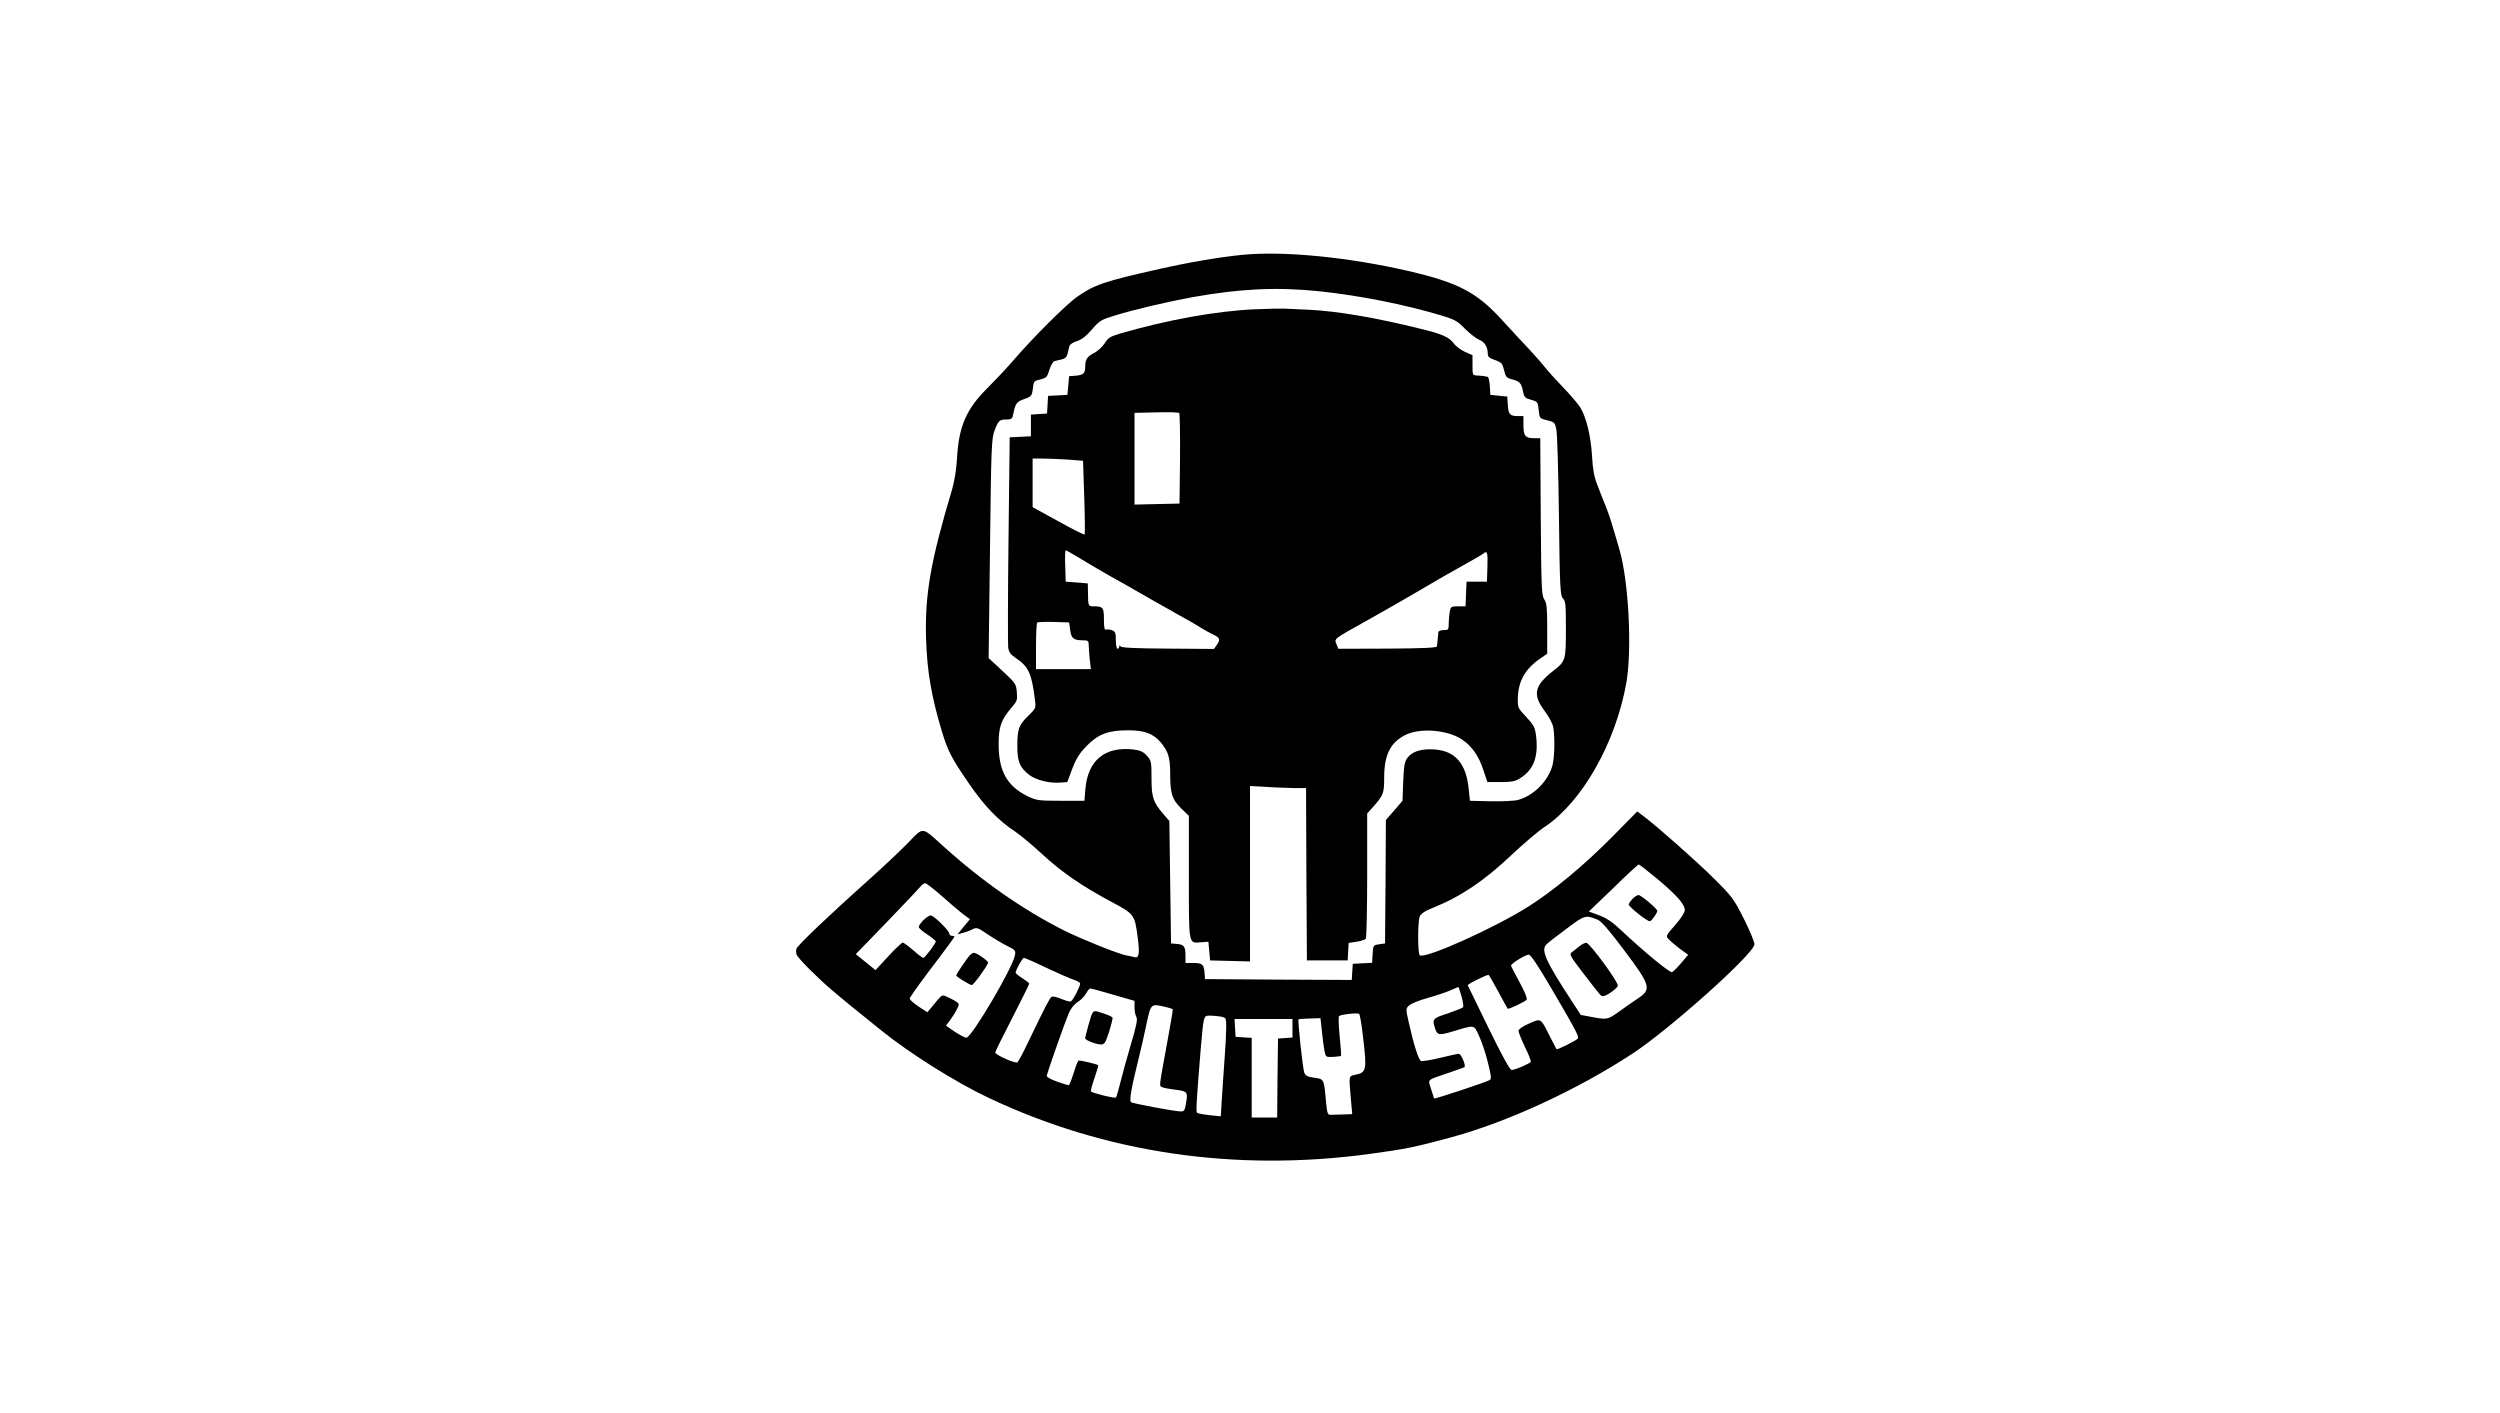 <?xml version="1.0" standalone="no"?>
<!DOCTYPE svg PUBLIC "-//W3C//DTD SVG 20010904//EN"
 "http://www.w3.org/TR/2001/REC-SVG-20010904/DTD/svg10.dtd">
<svg version="1.0" xmlns="http://www.w3.org/2000/svg"
 width="1472pt" height="832pt" viewBox="0 0 1472 832"
 preserveAspectRatio="xMidYMid meet">

<g transform="translate(0,832) scale(0.1,-0.1)"
fill="#000000" stroke="none">
<path d="M7320 6820 c-136 -13 -322 -45 -495 -84 -325 -73 -382 -93 -482 -163
-65 -45 -265 -245 -379 -378 -38 -44 -106 -116 -150 -160 -124 -123 -169 -226
-179 -413 -4 -69 -15 -135 -30 -187 -126 -421 -161 -620 -152 -884 6 -185 32
-337 94 -541 34 -112 57 -157 160 -306 90 -131 172 -216 270 -280 32 -22 103
-81 158 -132 113 -105 238 -191 409 -282 135 -72 137 -74 155 -211 12 -93 8
-122 -18 -115 -9 2 -32 8 -51 11 -52 11 -252 91 -362 145 -240 120 -490 294
-721 504 -121 109 -109 108 -197 17 -41 -43 -145 -141 -230 -217 -233 -208
-421 -387 -430 -409 -4 -11 -3 -29 2 -39 14 -25 116 -128 203 -203 68 -58 95
-80 290 -237 172 -139 441 -308 638 -401 686 -324 1446 -436 2237 -330 220 30
273 41 490 100 329 90 732 276 1057 488 219 142 723 593 723 647 1 14 -28 81
-62 150 -60 119 -69 131 -178 239 -107 106 -327 300 -412 365 l-38 28 -152
-154 c-167 -168 -340 -311 -489 -406 -200 -126 -604 -308 -639 -287 -13 8 -13
195 -1 228 7 17 28 32 78 52 163 65 304 160 466 314 68 64 155 138 193 163
220 147 417 494 480 848 34 195 14 598 -41 785 -45 155 -56 192 -80 253 -15
37 -38 95 -51 130 -18 46 -26 90 -30 165 -7 120 -34 231 -70 289 -15 23 -62
78 -105 122 -43 45 -88 95 -100 111 -13 17 -54 64 -93 106 -39 41 -113 121
-164 177 -148 162 -258 219 -552 287 -353 81 -728 118 -970 95z m448 -215
c237 -25 499 -77 717 -142 80 -24 96 -33 140 -78 28 -28 65 -57 83 -65 34 -13
52 -43 52 -83 0 -18 10 -26 43 -37 38 -14 43 -19 53 -60 9 -39 15 -45 45 -53
47 -12 57 -23 66 -70 7 -36 12 -41 48 -51 39 -11 40 -13 45 -61 5 -49 5 -49
50 -60 43 -10 45 -13 54 -55 5 -25 12 -255 15 -511 5 -425 8 -467 24 -483 15
-15 17 -38 17 -165 0 -202 0 -203 -77 -263 -109 -86 -120 -138 -49 -233 27
-36 48 -75 52 -100 10 -58 7 -176 -5 -221 -25 -93 -112 -180 -203 -204 -20 -6
-93 -9 -160 -8 l-123 3 -8 75 c-15 144 -79 218 -198 227 -78 6 -134 -11 -162
-49 -17 -23 -21 -47 -25 -140 l-4 -113 -49 -57 -49 -56 -2 -364 -3 -363 -35
-5 c-34 -5 -35 -6 -38 -57 l-3 -52 -57 -3 -57 -3 -3 -48 -3 -47 -432 2 -432 3
-3 40 c-4 47 -13 55 -69 55 l-43 0 0 43 c0 54 -8 65 -50 69 l-35 3 -5 361 -5
360 -37 43 c-59 69 -68 97 -68 210 0 96 -1 102 -27 131 -22 24 -39 32 -80 37
-166 19 -267 -63 -282 -230 l-6 -72 -140 0 c-132 0 -143 2 -195 27 -120 59
-170 148 -170 304 0 106 14 145 77 219 32 37 34 44 30 90 -4 48 -8 53 -85 125
l-81 75 8 645 c7 598 9 649 27 695 22 59 29 65 71 65 27 0 34 4 38 28 14 68
20 76 65 92 42 15 45 18 51 58 6 50 5 48 49 59 31 8 37 15 49 56 8 26 22 49
30 51 9 2 28 7 43 10 20 5 29 14 34 34 3 15 8 35 11 44 2 10 22 23 43 29 28 9
55 29 89 69 46 53 55 58 138 83 113 35 307 80 453 107 278 50 497 61 748 35z
m1989 -3459 c116 -97 163 -151 163 -184 0 -15 -22 -49 -56 -88 -56 -64 -57
-65 -38 -85 10 -11 40 -36 66 -56 l48 -35 -41 -48 c-23 -27 -47 -51 -54 -54
-13 -5 -163 118 -300 247 -51 48 -86 72 -130 88 l-60 22 144 138 c78 77 146
139 150 139 4 0 52 -38 108 -84z m-4216 -98 c45 -40 101 -88 125 -107 l45 -33
-37 -45 -36 -44 28 7 c16 4 42 13 57 21 28 14 32 13 95 -30 37 -25 89 -55 115
-68 45 -22 48 -26 43 -54 -15 -77 -255 -484 -286 -485 -8 0 -39 16 -68 35
l-52 36 24 32 c13 18 31 46 40 64 16 31 15 33 -6 47 -13 8 -36 20 -52 27 -26
12 -30 11 -53 -16 -14 -17 -34 -40 -44 -53 l-19 -22 -55 36 c-32 22 -52 41
-48 48 20 33 87 125 170 233 51 68 93 125 93 128 0 3 -7 5 -15 5 -8 0 -15 5
-15 12 0 18 -92 108 -110 108 -19 0 -70 -50 -70 -68 0 -7 22 -27 50 -44 27
-18 50 -37 50 -41 0 -12 -64 -96 -73 -97 -5 0 -32 20 -60 45 -29 25 -56 45
-62 45 -5 0 -44 -36 -85 -81 l-75 -81 -58 47 -58 47 183 189 c101 105 190 199
198 209 8 11 21 19 27 20 7 0 49 -33 94 -72z m3865 -143 c23 -9 67 -60 157
-180 155 -206 162 -229 84 -282 -23 -15 -72 -49 -108 -75 -74 -53 -74 -53
-167 -36 l-64 12 -55 84 c-153 234 -181 298 -148 331 8 9 61 50 118 92 108 81
112 83 183 54z m-279 -392 c167 -285 174 -300 160 -311 -17 -14 -118 -64 -122
-60 -1 2 -19 35 -38 73 -57 114 -52 110 -125 78 -38 -17 -62 -34 -61 -43 0 -8
17 -51 38 -95 22 -44 37 -83 34 -87 -6 -11 -93 -48 -112 -48 -11 0 -53 77
-136 246 -66 135 -121 249 -123 253 -2 6 108 61 123 61 2 0 27 -44 56 -97 29
-54 54 -100 56 -102 4 -6 102 40 112 53 5 7 -12 48 -41 101 -27 50 -50 94 -51
99 -2 11 82 64 104 65 11 1 53 -62 126 -186z m-2965 108 c68 -32 141 -64 161
-70 20 -7 37 -17 37 -22 0 -18 -43 -101 -55 -105 -6 -3 -32 4 -57 15 -25 10
-50 16 -56 12 -11 -6 -44 -71 -141 -273 -28 -59 -55 -109 -61 -113 -13 -8
-130 44 -130 58 0 5 45 97 100 203 55 107 100 198 100 202 0 4 -18 18 -40 32
-22 14 -40 28 -40 33 0 15 40 87 49 87 5 0 65 -26 133 -59z m2443 -166 c9 -31
13 -60 10 -65 -3 -5 -44 -21 -90 -37 -91 -29 -94 -33 -74 -92 13 -37 24 -38
110 -12 125 37 116 39 147 -27 15 -32 39 -102 52 -155 21 -85 23 -99 10 -107
-17 -11 -322 -112 -326 -108 -1 2 -9 27 -18 56 -18 61 -31 49 109 97 44 15 83
29 87 31 12 7 -18 79 -33 79 -8 0 -58 -11 -111 -24 -54 -13 -104 -21 -111 -18
-14 5 -43 96 -73 230 -17 76 -17 78 2 96 10 11 60 31 110 45 50 14 110 34 135
45 24 11 45 20 46 20 1 1 9 -24 18 -54z m-2050 8 l125 -36 0 -39 c0 -21 5 -46
11 -56 8 -13 1 -51 -34 -167 -24 -82 -52 -184 -62 -225 -10 -41 -21 -78 -24
-82 -6 -7 -137 25 -148 36 -2 2 7 37 21 77 14 40 24 75 22 77 -8 7 -110 31
-116 27 -4 -2 -17 -36 -29 -75 -12 -38 -25 -70 -29 -70 -4 0 -35 10 -70 22
-45 17 -62 27 -58 38 15 52 111 323 128 362 13 31 33 55 54 69 19 11 41 34 49
50 9 16 20 29 25 29 5 0 66 -17 135 -37z m308 -72 c21 -5 40 -11 42 -13 2 -2
-12 -86 -31 -188 -50 -274 -49 -261 -34 -270 8 -5 39 -11 70 -15 81 -9 85 -13
74 -77 -8 -48 -11 -53 -34 -52 -38 1 -277 46 -290 54 -12 8 0 79 45 260 13 52
34 143 46 203 26 119 25 118 112 98z m1162 -172 c24 -203 22 -214 -48 -228
-36 -8 -35 -3 -23 -143 l8 -88 -51 -2 c-28 -1 -61 -2 -73 -2 -21 -1 -23 5 -30
72 -12 139 -12 139 -69 146 -38 5 -52 12 -59 29 -9 20 -40 308 -34 315 1 2 31
4 66 5 l63 2 8 -75 c4 -41 11 -93 15 -115 8 -40 8 -40 51 -38 24 1 45 4 47 6
2 2 -2 54 -8 115 -6 61 -8 115 -4 119 10 10 109 21 119 13 4 -3 14 -62 22
-131z m-836 115 c30 -6 31 -8 31 -62 0 -31 -4 -117 -10 -191 -5 -75 -13 -180
-16 -235 l-6 -99 -67 7 c-36 4 -69 10 -73 14 -7 7 -2 84 22 377 17 197 16 195
55 195 18 0 47 -3 64 -6z m421 -68 l0 -55 -42 -3 -43 -3 -3 -232 -2 -233 -75
0 -75 0 0 234 0 235 -47 3 -48 3 -3 53 -3 52 170 0 171 0 0 -54z"/>
<path d="M7390 6499 c-228 -10 -515 -62 -788 -141 -65 -19 -77 -26 -98 -60
-13 -20 -41 -46 -63 -57 -41 -21 -51 -37 -51 -79 0 -40 -11 -50 -55 -54 l-40
-3 -5 -55 -5 -55 -57 -3 -57 -3 -3 -52 -3 -52 -47 -3 -48 -3 0 -64 0 -64 -62
-3 -63 -3 -7 -600 c-4 -330 -4 -616 -2 -637 4 -28 14 -42 44 -62 76 -50 95
-92 114 -249 6 -47 4 -49 -39 -91 -57 -56 -65 -78 -65 -179 0 -93 14 -126 72
-171 39 -29 117 -49 179 -44 l43 3 30 80 c24 62 43 91 86 135 69 69 126 90
244 90 95 0 147 -20 190 -71 45 -53 56 -90 56 -186 0 -116 11 -150 65 -203
l45 -44 0 -362 c0 -405 -3 -388 72 -382 l43 3 5 -55 5 -55 118 -3 117 -3 0
517 0 516 93 -5 c50 -4 125 -6 164 -7 l73 0 2 -507 3 -508 120 0 120 0 3 51 3
52 47 7 c26 4 50 12 54 18 4 7 8 175 8 374 l0 363 33 37 c64 72 67 81 67 178
1 131 36 202 124 247 86 44 249 31 334 -26 59 -40 100 -98 127 -183 l23 -68
79 0 c70 1 86 4 120 27 74 49 101 124 88 240 -7 56 -12 66 -58 116 -50 53 -51
54 -50 113 3 99 43 170 131 231 l42 29 0 147 c0 124 -3 151 -17 172 -16 23
-18 66 -21 488 l-3 462 -37 0 c-51 0 -62 14 -62 77 l0 53 -32 0 c-48 0 -56 10
-60 65 l-3 50 -50 5 -50 5 -3 53 c-2 28 -7 53 -13 53 -5 1 -13 3 -19 4 -5 1
-23 3 -40 4 -30 1 -30 1 -30 61 l0 59 -44 19 c-24 11 -54 33 -66 50 -28 37
-67 55 -195 86 -262 65 -489 104 -655 112 -63 3 -131 6 -150 7 -19 1 -96 -1
-170 -4z m-442 -880 l-3 -264 -132 -3 -133 -3 0 270 0 270 128 3 c70 2 130 0
135 -3 4 -3 6 -124 5 -270z m-661 -5 l90 -7 7 -214 c4 -118 5 -217 2 -220 -3
-3 -73 32 -155 78 l-151 83 0 143 0 143 58 0 c33 0 99 -3 149 -6z m81 -587
c48 -29 125 -75 172 -101 47 -26 92 -51 100 -56 58 -34 202 -116 290 -165 58
-32 121 -68 140 -81 19 -12 52 -30 73 -40 41 -20 44 -29 21 -62 l-16 -23 -271
2 c-188 1 -274 5 -279 13 -6 8 -8 7 -8 -1 0 -7 -4 -13 -10 -13 -5 0 -10 23
-10 50 0 43 -3 52 -22 59 -13 5 -29 6 -35 4 -10 -4 -13 12 -13 60 0 70 -5 77
-61 77 -32 0 -32 1 -33 85 l-1 50 -65 5 -65 5 -3 93 c-2 50 -1 92 3 92 3 0 45
-24 93 -53z m2390 -44 l-3 -88 -60 0 -60 0 -3 -72 -3 -73 -43 0 c-41 0 -44 -2
-50 -31 -3 -17 -6 -49 -6 -70 0 -37 -2 -39 -30 -39 -17 0 -31 -6 -31 -12 -1
-7 -3 -26 -4 -43 -2 -16 -3 -35 -4 -41 -1 -8 -88 -12 -291 -13 l-290 -1 -11
27 c-13 34 -20 28 181 140 85 48 214 121 285 163 142 84 190 111 310 178 44
24 84 48 90 53 21 20 26 5 23 -78z m-2457 -371 c6 -50 20 -62 72 -62 32 0 37
-3 37 -24 0 -12 3 -51 6 -85 l7 -61 -162 0 -161 0 0 133 c0 74 3 137 7 141 4
4 48 5 98 4 l90 -3 6 -43z"/>
<path d="M9612 3027 c-12 -13 -22 -27 -22 -33 0 -9 57 -59 101 -87 25 -16 26
-16 48 14 12 16 21 33 19 37 -7 18 -97 92 -110 92 -8 0 -24 -10 -36 -23z"/>
<path d="M5708 2693 c-19 -22 -78 -110 -78 -116 0 -8 80 -57 92 -57 11 1 84
101 96 131 4 9 -67 59 -84 59 -6 0 -18 -8 -26 -17z"/>
<path d="M9300 2749 c-14 -12 -34 -27 -44 -35 -18 -12 -14 -20 69 -128 48 -64
94 -121 101 -127 11 -9 23 -5 55 15 22 15 42 33 45 41 7 18 -166 254 -186 254
-8 0 -26 -9 -40 -20z"/>
<path d="M6431 2353 c-9 -17 -41 -132 -41 -147 0 -11 66 -36 93 -36 20 0 26
10 47 74 13 41 22 79 21 83 -2 7 -26 18 -88 37 -16 5 -25 2 -32 -11z"/>
</g>
</svg>
